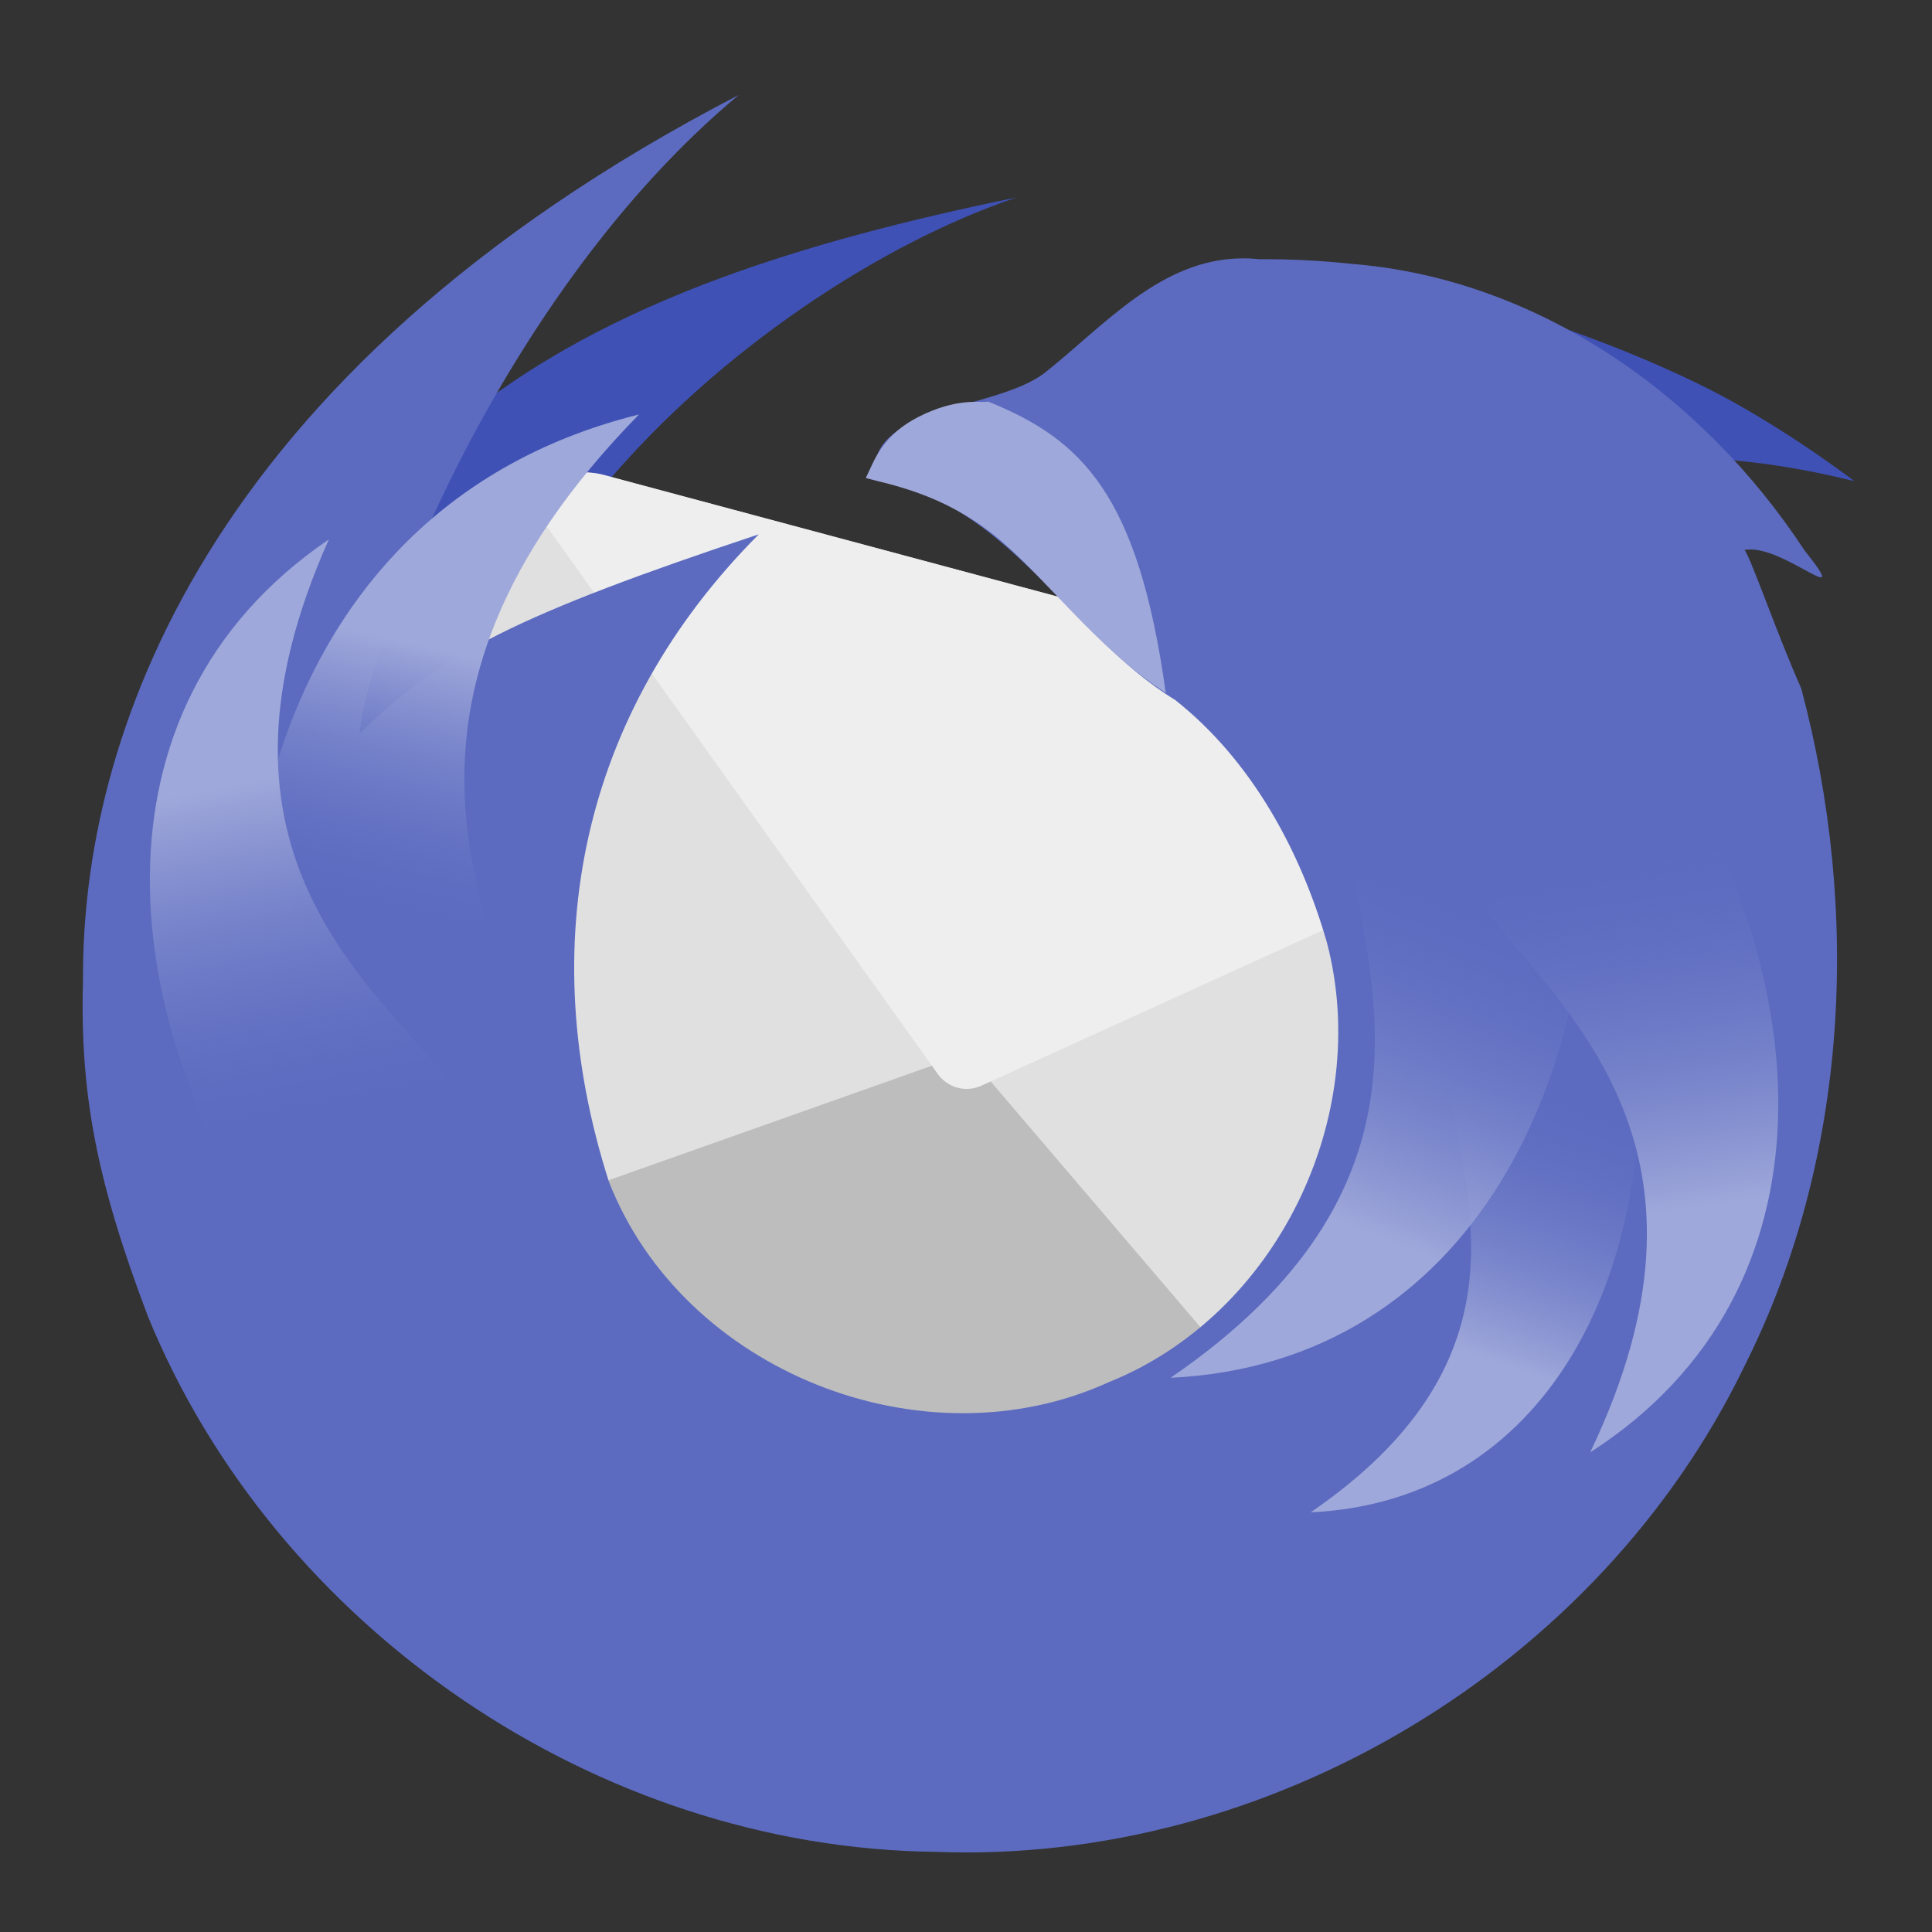 <?xml version="1.0" encoding="UTF-8"?>
<svg xmlns="http://www.w3.org/2000/svg" xmlns:xlink="http://www.w3.org/1999/xlink" width="64px" height="64px" viewBox="0 0 64 64" version="1.1">
<rect x="0" y="0" width="64" height="64" fill="#333333" stroke="none"/>
<defs>
<linearGradient id="linear0" gradientUnits="userSpaceOnUse" x1="1330.908" y1="925.779" x2="1398.166" y2="1366.002" gradientTransform="matrix(0.021,0.004,0.004,-0.021,16.833,58.88)">
<stop offset="0" style="stop-color:rgb(62.353%,65.882%,85.49%);stop-opacity:1;"/>
<stop offset="1" style="stop-color:rgb(36.078%,41.961%,75.294%);stop-opacity:0;"/>
</linearGradient>
<linearGradient id="linear1" gradientUnits="userSpaceOnUse" x1="1330.908" y1="925.779" x2="1384.549" y2="1203.488" gradientTransform="matrix(-0.033,-0.001,-0.001,0.033,59.194,-7.758)">
<stop offset="0" style="stop-color:rgb(62.353%,65.882%,85.49%);stop-opacity:1;"/>
<stop offset="1" style="stop-color:rgb(36.078%,41.961%,75.294%);stop-opacity:0;"/>
</linearGradient>
<linearGradient id="linear2" gradientUnits="userSpaceOnUse" x1="1330.908" y1="925.779" x2="1398.166" y2="1366.002" gradientTransform="matrix(0.026,-0.008,-0.008,-0.026,28.968,74.706)">
<stop offset="0" style="stop-color:rgb(62.353%,65.882%,85.49%);stop-opacity:1;"/>
<stop offset="1" style="stop-color:rgb(36.078%,41.961%,75.294%);stop-opacity:0;"/>
</linearGradient>
<linearGradient id="linear3" gradientUnits="userSpaceOnUse" x1="1330.908" y1="925.779" x2="1398.166" y2="1366.002" gradientTransform="matrix(0.026,0.006,0.006,-0.026,4.947,56.818)">
<stop offset="0" style="stop-color:rgb(62.353%,65.882%,85.49%);stop-opacity:1;"/>
<stop offset="1" style="stop-color:rgb(36.078%,41.961%,75.294%);stop-opacity:0;"/>
</linearGradient>
<linearGradient id="linear4" gradientUnits="userSpaceOnUse" x1="1330.908" y1="925.779" x2="1398.166" y2="1366.002" gradientTransform="matrix(-0.025,0.009,0.009,0.025,33.896,-9.34)">
<stop offset="0" style="stop-color:rgb(62.353%,65.882%,85.49%);stop-opacity:1;"/>
<stop offset="1" style="stop-color:rgb(36.078%,41.961%,75.294%);stop-opacity:0;"/>
</linearGradient>
</defs>
<g id="surface1">
<path style=" stroke:none;fill-rule:nonzero;fill:rgb(24.706%,31.765%,70.98%);fill-opacity:1;" d="M 33.668 6.543 C 19.176 9.508 10.406 14.23 6.613 28.281 C 11.195 22.773 9.496 30.637 16.254 30.637 C 12.285 20.715 24.629 9.598 33.668 6.543 Z M 33.668 6.543 "/>
<path style=" stroke:none;fill-rule:nonzero;fill:rgb(74.118%,74.118%,74.118%);fill-opacity:1;" d="M 19.992 15.734 L 52.023 24.316 C 53.285 24.652 54.035 25.953 53.699 27.215 L 47.566 50.098 C 47.227 51.359 45.93 52.109 44.664 51.77 L 12.633 43.188 C 11.371 42.852 10.621 41.551 10.957 40.289 L 17.09 17.406 C 17.43 16.145 18.727 15.395 19.992 15.734 Z M 19.992 15.734 "/>
<path style=" stroke:none;fill-rule:nonzero;fill:rgb(87.843%,87.843%,87.843%);fill-opacity:1;" d="M 18.281 15.918 C 17.715 16.215 17.27 16.738 17.09 17.406 L 10.957 40.289 C 10.773 40.984 10.914 41.691 11.293 42.238 L 32.023 34.895 Z M 18.281 15.918 "/>
<path style=" stroke:none;fill-rule:nonzero;fill:rgb(87.843%,87.843%,87.843%);fill-opacity:1;" d="M 53.41 25.332 C 53.754 25.871 53.875 26.547 53.699 27.215 L 47.566 50.098 C 47.379 50.793 46.902 51.332 46.301 51.621 L 32.023 34.895 Z M 53.41 25.332 "/>
<path style=" stroke:none;fill-rule:nonzero;fill:rgb(93.333%,93.333%,93.333%);fill-opacity:1;" d="M 19.992 15.73 C 19.035 15.477 18.062 15.84 17.496 16.578 L 31.066 35.578 C 31.391 36.035 31.996 36.199 32.508 35.965 L 53.758 26.293 C 53.641 25.371 52.98 24.57 52.023 24.316 Z M 19.992 15.73 "/>
<path style=" stroke:none;fill-rule:nonzero;fill:rgb(24.706%,31.765%,70.98%);fill-opacity:1;" d="M 57.664 13.457 C 54.438 11.609 48.699 9.559 44.648 9.098 L 42.391 17.168 C 41.992 17.859 41.539 18.488 41.035 19.051 C 41.277 19.305 41.527 19.566 41.797 19.832 C 47.5 15.566 53.949 14.07 61.434 15.941 C 60.262 15.066 59.004 14.223 57.664 13.457 Z M 57.664 13.457 "/>
<path style=" stroke:none;fill-rule:nonzero;fill:rgb(36.078%,41.961%,75.294%);fill-opacity:1;" d="M 41.16 8.559 C 38.461 8.57 36.59 10.777 34.621 12.34 C 32.977 13.633 28.531 13.43 29.016 15.922 C 33.406 16.605 35.406 21.039 38.93 23.188 C 41.453 25.184 43.078 28.168 43.957 31.227 C 45.465 36.988 42.297 43.555 36.723 45.789 C 30.598 48.582 22.625 45.441 20.168 39.137 C 17.664 31.297 19.23 23.625 25.137 17.699 C 17.199 20.344 14.551 21.668 11.906 24.312 C 12.207 21.316 16.535 9.762 24.473 3.145 C 6.613 12.406 2.699 24.605 2.75 32.477 C 2.645 36.219 3.195 39.109 4.898 43.602 C 9.129 53.949 19.785 61.215 30.973 61.344 C 42.051 61.781 52.984 55.211 57.801 45.227 C 61.254 38.348 61.633 30.168 59.668 22.805 C 58.867 21.008 57.992 18.453 57.789 18.219 C 59.031 17.973 61.477 20.367 59.773 18.227 C 56.418 13.109 50.945 9.219 44.738 8.738 C 43.734 8.629 42.723 8.582 41.711 8.586 C 41.523 8.566 41.34 8.555 41.16 8.559 Z M 41.16 8.559 "/>
<path style=" stroke:none;fill-rule:nonzero;fill:url(#linear0);" d="M 43.418 50.098 C 50.543 45.215 48.629 40.031 48.102 36.445 C 49.516 36.211 53.098 35.711 54.238 34.895 C 54.723 42.121 51.309 49.719 43.418 50.098 Z M 43.418 50.098 "/>
<path style=" stroke:none;fill-rule:nonzero;fill:url(#linear1);" d="M 21.168 13.73 C 11.734 23.359 16.234 30.715 18.129 36.043 C 16.039 36.828 10.707 38.676 9.203 40.273 C 6.277 29.363 9.207 16.699 21.168 13.73 Z M 21.168 13.73 "/>
<path style=" stroke:none;fill-rule:nonzero;fill:rgb(62.353%,65.882%,85.49%);fill-opacity:1;" d="M 32.73 13.301 C 32.547 13.363 31.863 13.156 30.656 13.699 C 30.031 13.98 29.629 14.305 29.352 14.648 C 28.996 15.066 28.859 15.48 28.68 15.836 C 29.461 16.047 31.188 16.348 32.895 17.699 C 34.602 19.051 36.227 21.402 38.617 22.953 C 37.703 16.375 35.848 14.562 32.73 13.301 Z M 32.73 13.301 "/>
<path style=" stroke:none;fill-rule:nonzero;fill:url(#linear2);" d="M 52.676 48.113 C 57.426 38.199 52.016 33.703 49.156 30.086 C 50.562 28.93 54.191 26.098 54.934 24.473 C 60.062 32.125 61.129 42.676 52.676 48.113 Z M 52.676 48.113 "/>
<path style=" stroke:none;fill-rule:nonzero;fill:url(#linear3);" d="M 38.777 45.641 C 47.848 39.43 45.41 32.832 44.738 28.27 C 46.535 27.973 51.094 27.336 52.551 26.297 C 53.164 35.488 48.816 45.16 38.777 45.641 Z M 38.777 45.641 "/>
<path style=" stroke:none;fill-rule:nonzero;fill:url(#linear4);" d="M 10.895 17.867 C 6.406 27.902 11.934 32.258 14.887 35.793 C 13.512 36.988 9.957 39.914 9.262 41.559 C 3.934 34.043 2.586 23.523 10.895 17.867 Z M 10.895 17.867 "/>
</g>
</svg>

